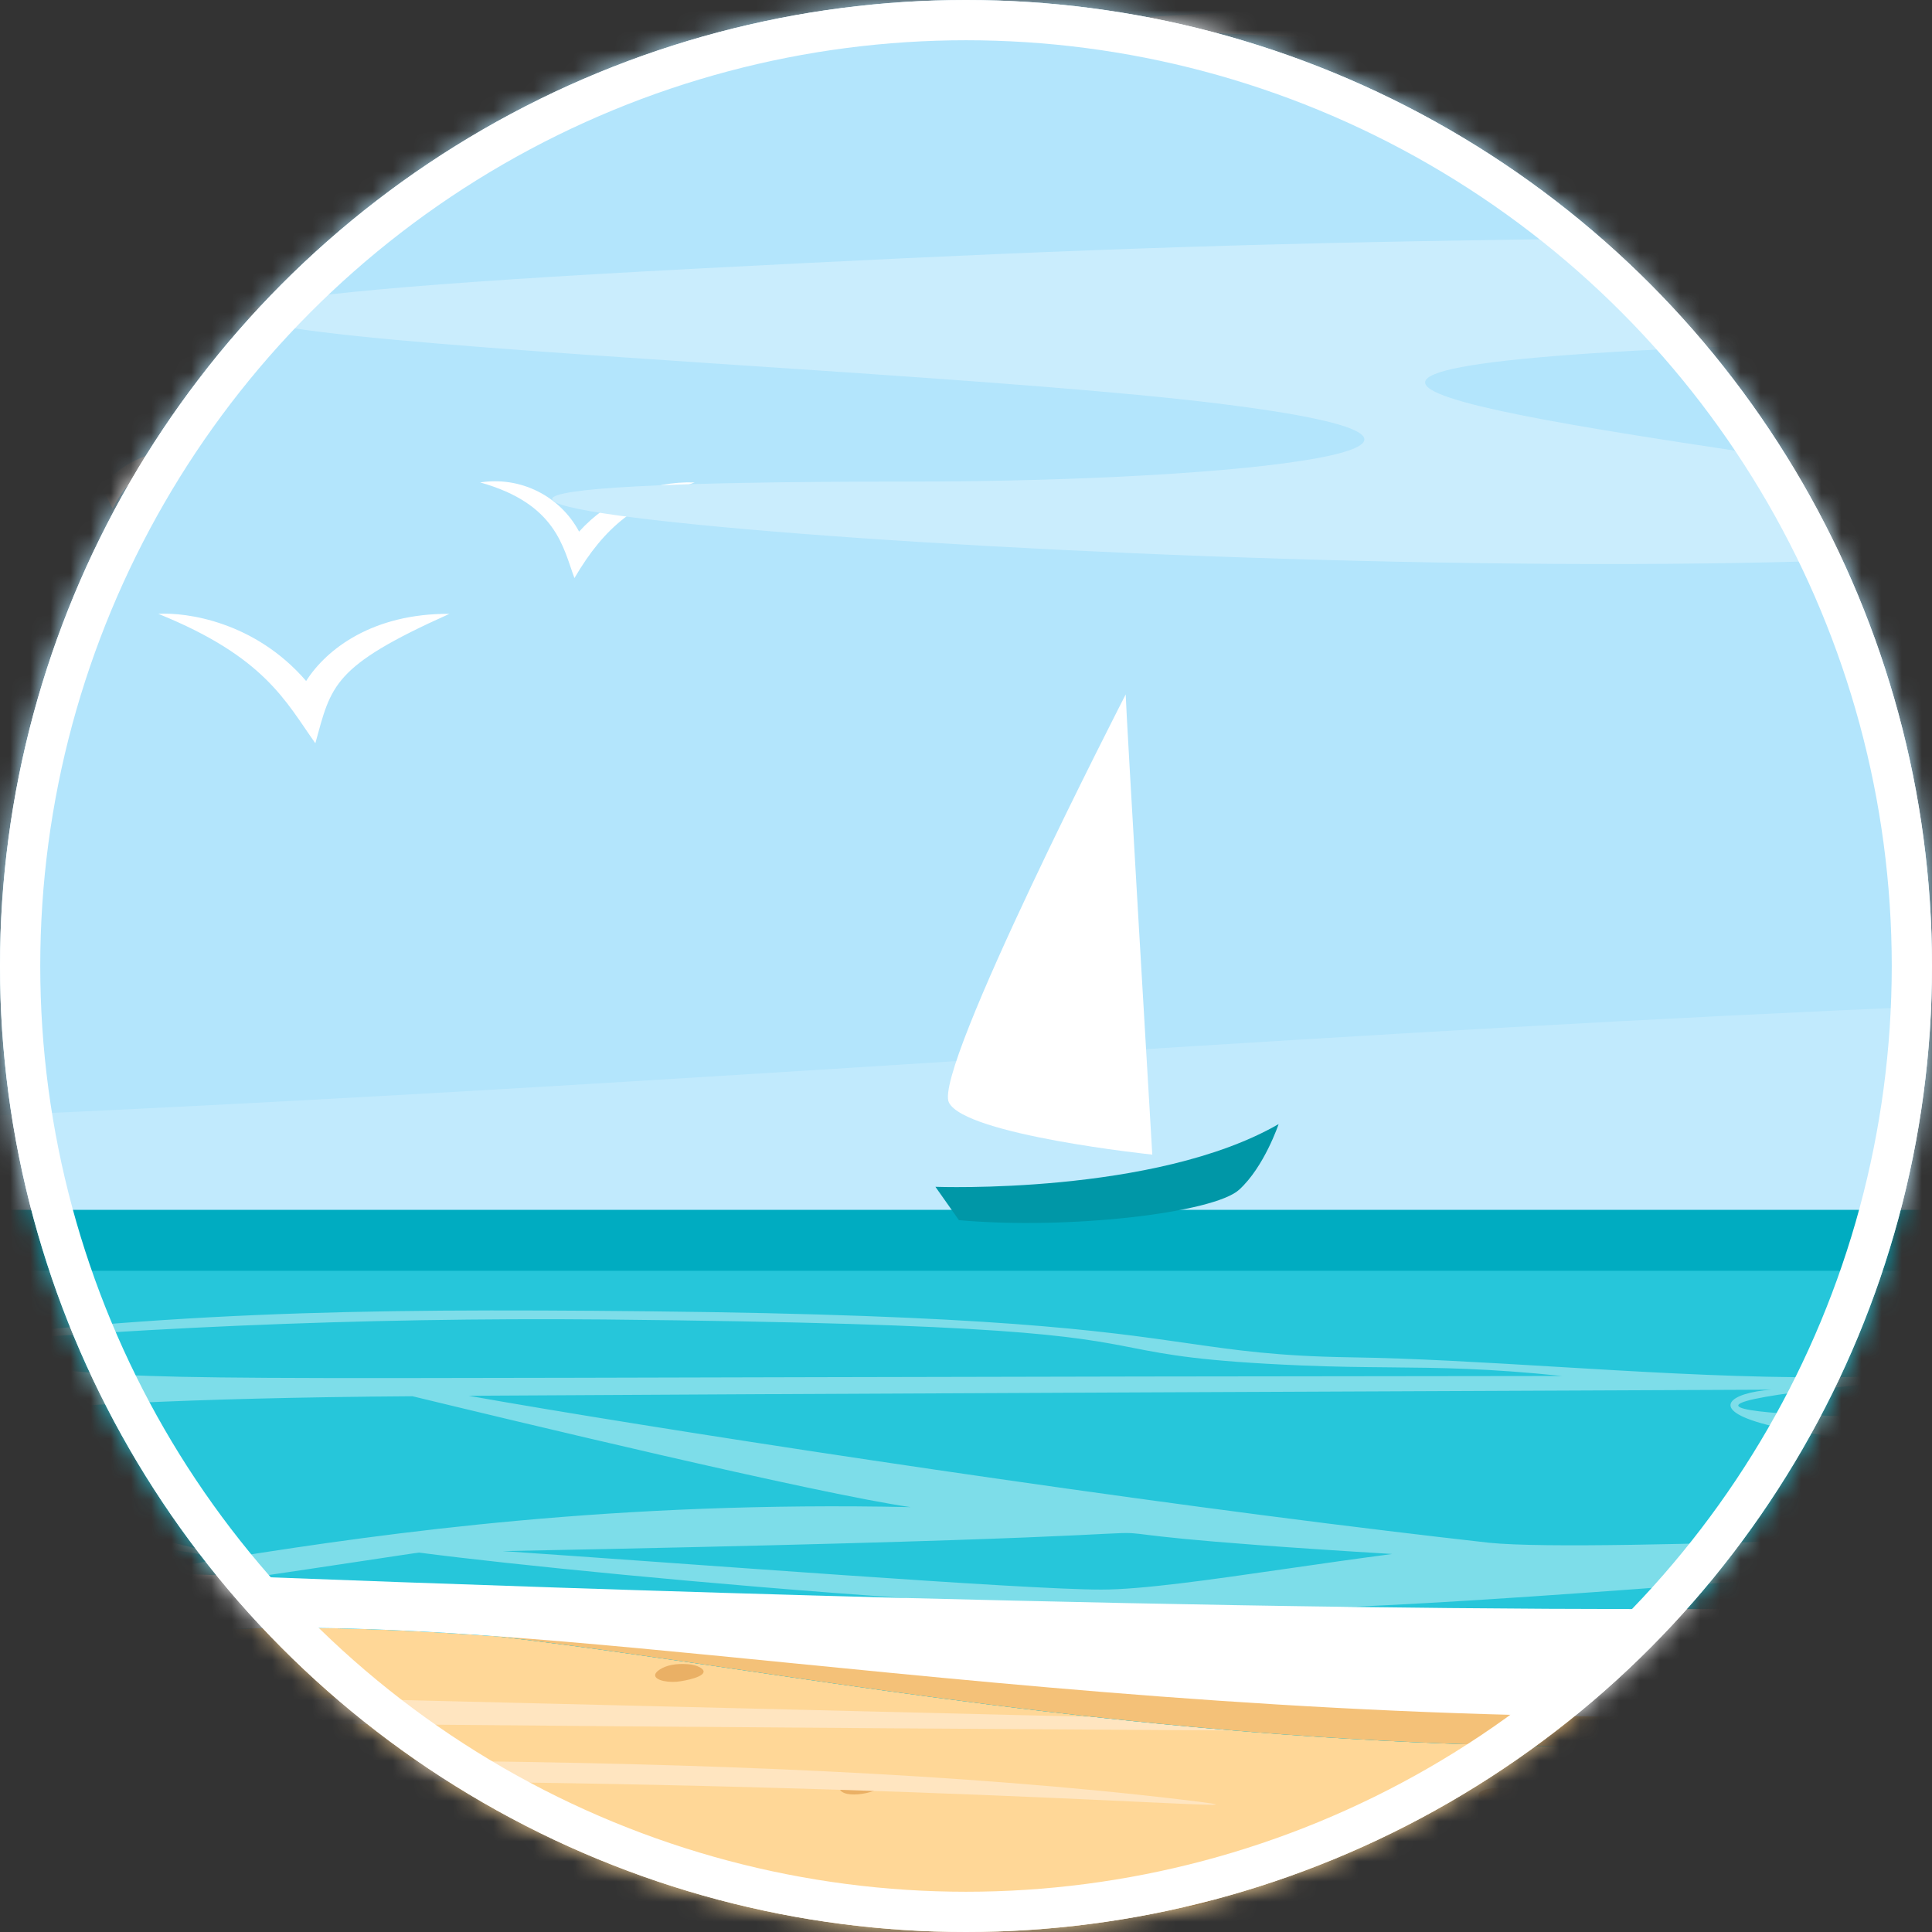 <svg width="96" height="96" viewBox="0 0 96 96" fill="none" xmlns="http://www.w3.org/2000/svg">
<rect x="0" y="0" width="96" height="96" fill="#333333" stroke="none"/>
<circle cx="48" cy="48" r="47" fill="white" stroke="white" stroke-width="2"/>
<mask id="mask0" mask-type="alpha" maskUnits="userSpaceOnUse" x="0" y="0" width="96" height="96">
<circle cx="48" cy="48" r="48" fill="#C07248"/>
</mask>
<g mask="url(#mask0)">
<path d="M-23 121H137.604V-12H-23V121Z" fill="#B3E5FC"/>
<path opacity="0.3" d="M-23 121H137.604V49.105C104.608 49.105 77.184 50.844 48.406 52.669C26.422 54.063 3.65 55.506 -23 56.264V121Z" fill="#E1F5FE"/>
<path d="M-23 121H137.604V61.96H-23V121Z" fill="#FFD797"/>
<path d="M64.53 83.335C64.25 83.518 64.182 83.763 64.725 83.892C65.013 83.951 65.309 83.956 65.598 83.905C66.109 83.825 67.122 83.578 66.559 83.225C66.367 83.124 66.155 83.068 65.939 83.061C65.38 83.019 64.881 83.099 64.53 83.335Z" fill="#EAB065"/>
<path d="M73.666 88.974C73.494 89.049 73.413 89.157 73.505 89.305C73.849 89.853 75.982 89.294 75.406 88.989C75.071 88.811 74.09 88.79 73.666 88.974Z" fill="#EAB065"/>
<path d="M58.133 94.16C57.853 94.343 57.785 94.588 58.328 94.717C58.616 94.776 58.912 94.781 59.201 94.73C59.712 94.65 60.725 94.403 60.162 94.05C59.97 93.949 59.758 93.893 59.541 93.885C58.983 93.844 58.484 93.922 58.133 94.16Z" fill="#F4C178"/>
<path d="M24.501 93.622C24.221 93.805 24.154 94.05 24.697 94.18C24.985 94.239 25.281 94.243 25.57 94.192C26.08 94.112 27.094 93.865 26.531 93.513C26.339 93.412 26.127 93.356 25.91 93.348C25.35 93.306 24.851 93.386 24.501 93.622Z" fill="#EAB065"/>
<path d="M95.586 88.058C95.306 88.241 95.238 88.486 95.781 88.616C96.069 88.675 96.365 88.679 96.654 88.628C97.165 88.548 98.178 88.301 97.615 87.948C97.423 87.848 97.211 87.792 96.995 87.784C96.433 87.733 95.937 87.82 95.586 88.058Z" fill="#EAB065"/>
<path d="M1.264 82.763C0.984 82.945 0.917 83.191 1.46 83.32C1.748 83.379 2.044 83.384 2.333 83.333C2.844 83.253 3.857 83.006 3.294 82.653C3.102 82.552 2.89 82.496 2.673 82.489C2.115 82.447 1.616 82.525 1.264 82.763Z" fill="#EAB065"/>
<path d="M10.397 88.402C10.225 88.477 10.144 88.585 10.236 88.733C10.58 89.281 12.713 88.722 12.137 88.416C11.802 88.239 10.821 88.217 10.397 88.402Z" fill="#EAB065"/>
<path d="M32.767 82.968C32.487 83.15 32.419 83.395 32.963 83.525C33.25 83.584 33.547 83.588 33.836 83.538C34.346 83.457 35.36 83.211 34.796 82.858C34.605 82.757 34.392 82.701 34.176 82.693C33.618 82.651 33.122 82.73 32.767 82.968Z" fill="#EAB065"/>
<path d="M41.905 88.605C41.733 88.68 41.653 88.788 41.744 88.936C42.088 89.484 44.222 88.925 43.645 88.619C43.307 88.444 42.326 88.422 41.905 88.605Z" fill="#EAB065"/>
<path fill-rule="evenodd" clip-rule="evenodd" d="M-23 89.237C-22.62 89.222 -22.239 89.207 -21.857 89.192C16.138 87.638 46.265 89.049 56.574 89.531C60.564 89.718 61.585 89.766 58.947 89.449C36.621 86.768 5.728 87.441 -13.742 87.865C-17.234 87.941 -20.358 88.009 -23 88.049V89.237Z" fill="#FFE5C0"/>
<path fill-rule="evenodd" clip-rule="evenodd" d="M-23 84.453C-15.246 84.569 -5.769 84.732 0.043 85.342C3.031 85.655 50.042 85.933 88.312 86.139C88.312 86.142 79.636 85.93 67.404 85.631C38.705 84.928 -9.572 83.746 -11.302 83.746C-12.274 83.746 -14.108 83.717 -16.353 83.682C-18.349 83.65 -20.67 83.613 -23 83.587V84.453Z" fill="#FFE5C0"/>
<path d="M-23 87.02C-18.05 86.408 -12.845 85.22 -7.635 84.031C-3.689 83.131 0.258 82.23 4.099 81.579C5.793 81.376 7.495 81.204 9.209 81.074C13.785 80.729 18.94 80.889 24.684 81.306C28.332 81.73 32.255 82.306 36.478 82.927C49.252 84.804 64.786 87.087 83.829 86.764C96.123 86.555 104.399 84.834 112.307 83.189C119.975 81.593 127.298 80.07 137.604 80.07V60.116H-23V87.02Z" fill="#00ACC1"/>
<path d="M-23 87.02C-18.05 86.408 -12.845 85.22 -7.635 84.031C-3.689 83.131 0.258 82.23 4.099 81.578C5.793 81.375 7.495 81.204 9.209 81.074C13.785 80.728 18.94 80.889 24.684 81.306C28.332 81.729 32.255 82.305 36.478 82.926C49.252 84.804 64.786 87.087 83.829 86.764C96.123 86.555 104.399 84.834 112.307 83.189C119.975 81.594 127.298 80.07 137.604 80.07V63.144H-23V87.02Z" fill="#26C6DA"/>
<path d="M-23 87.026C-18.05 86.414 -12.845 85.226 -7.635 84.037C-3.689 83.136 0.258 82.236 4.099 81.584C6.634 81.133 9.195 80.828 11.766 80.67C15.646 80.462 19.927 80.758 24.684 81.306C28.332 81.729 32.255 82.306 36.48 82.927C49.254 84.804 64.788 87.087 83.829 86.764C96.123 86.555 104.399 84.834 112.307 83.189C119.975 81.593 127.298 80.07 137.604 80.07V79.566C104.685 80.754 72.897 80.646 41.701 80.54C30.454 80.502 19.285 80.465 8.167 80.487C-0.263 80.505 -8.636 81.022 -16.945 81.536C-18.968 81.661 -20.986 81.785 -23 81.903V87.026Z" fill="#F4C178"/>
<path d="M-23 85.483C-17.968 84.996 -13.015 84.189 -8.061 83.381C-4.024 82.722 0.015 82.064 4.099 81.579C5.793 81.376 7.495 81.204 9.209 81.075C13.785 80.729 18.94 80.89 24.684 81.306C29.165 81.631 34.005 82.111 39.208 82.627C52.255 83.921 67.588 85.442 85.293 85.311C92.145 85.259 98.415 84.192 105.345 83.013C114.174 81.511 124.071 79.828 137.604 79.828V77.876C124.762 77.876 118.989 78.358 113.006 78.859C106.937 79.366 100.653 79.891 86.554 79.948C80.223 79.974 73.652 79.934 67.049 79.846C59.551 79.748 52.02 79.581 44.774 79.398C32.836 79.082 21.684 78.692 12.753 78.351L7.226 78.133C3.46 77.987 0.274 77.857 -2.178 77.759C-4.299 77.674 -5.87 77.613 -6.792 77.585C-12.727 77.404 -17.919 78.085 -23 78.892V85.483Z" fill="white"/>
<path opacity="0.4" fill-rule="evenodd" clip-rule="evenodd" d="M-23 75.569C-15.616 74.788 -9.265 74.075 -9.265 74.075C1.663 75.795 10.301 77.317 11.229 77.433C10.207 77.594 8.508 77.904 7.241 78.136L6.082 78.349L5.594 78.435L8.02 78.983C8.363 78.983 10.413 78.694 12.777 78.348C14.545 78.088 16.491 77.794 18.027 77.563C19.621 77.322 20.773 77.148 20.828 77.148C25.344 77.74 35.365 78.741 44.799 79.396C50.228 79.77 55.459 80.032 59.328 80.032C61.772 80.032 64.351 79.963 67.072 79.849C72.811 79.597 79.171 79.122 86.19 78.597C100.495 77.529 117.536 76.255 137.633 76.255V75.022C125.212 75.022 115.164 75.605 108.085 76.015C103.952 76.255 100.83 76.436 98.841 76.407C102.576 74.841 117.322 71.238 137.633 71.238V70.12C137.586 70.118 57.993 71.763 97.26 68.357C97.196 68.341 135.924 65.261 137.604 65.261V65.067C116.561 65.067 100.106 67.705 100.093 67.709C93.648 68.893 85.193 68.386 77.25 67.91C73.693 67.697 70.239 67.49 67.114 67.444C63.484 67.389 61.465 67.098 58.976 66.739C54.76 66.132 49.198 65.33 32.18 65.157C17.505 65.007 7.825 65.17 -6.612 67.076L-8.466 66.907C-12.861 66.505 -17.313 66.098 -23 65.866V66.783C-18.528 67.026 -11.405 67.61 2.382 68.54C-11.304 68.802 -18.791 69.031 -23 69.194V71.993C-21.268 72.247 -19.603 72.495 -18.032 72.73L-20.951 73.258C-21.655 73.386 -22.337 73.51 -23 73.63V75.569ZM56.291 66.973C53.312 66.391 50.077 65.759 30.012 65.564C17.938 65.457 5.867 65.974 -6.153 67.116C-0.641 67.618 1.585 67.942 3.821 68.148C9.578 68.677 15.408 68.419 77.614 68.372C73.943 67.987 71.55 67.965 69.027 67.942C67.684 67.93 66.305 67.917 64.677 67.849C59.71 67.641 58.045 67.316 56.291 66.973ZM-17.844 70.721C-12.51 71.483 6.269 76.067 11.531 77.383C19.343 76.148 30.603 74.572 45.245 74.888C40.577 74.223 25.032 70.476 20.498 69.379C8.755 69.459 2.923 69.89 -1.959 70.25C-6.659 70.597 -10.477 70.88 -17.844 70.721ZM24.986 77.073C34.325 77.707 50.871 78.986 54.714 78.986C56.751 78.986 60.096 78.504 63.935 77.949C65.611 77.707 67.382 77.452 69.179 77.217C57.939 76.537 57.099 76.235 56.245 76.183C55.062 76.112 53.85 76.521 24.986 77.073ZM102.169 74.596C105.203 73.421 106.571 72.892 112.405 72.196C83.306 72.349 83.956 69.343 88.019 69.052L86.668 69.058C78.562 69.092 36.851 69.267 23.287 69.355C31.822 70.878 52.91 74.137 68.939 76.067C70.617 76.271 72.299 76.468 73.989 76.658C76.719 76.936 84.613 76.7 90.579 76.523C93.68 76.43 96.26 76.354 97.324 76.372C99.47 75.642 100.954 75.067 102.169 74.596Z" fill="white"/>
<path d="M46.481 58.972C46.481 58.972 57.408 59.39 63.534 55.855C63.534 55.855 62.821 57.986 61.567 59.121C60.314 60.257 53.18 61.119 47.648 60.629L46.481 58.972Z" fill="#0097A7"/>
<path d="M55.935 34.506C55.935 35.072 57.256 57.372 57.256 57.372C57.256 57.372 47.96 56.402 47.15 54.782C46.339 53.163 55.935 34.506 55.935 34.506Z" fill="white"/>
<path d="M15.212 33.838C12.65 30.868 9.24 30.419 7.867 30.501C13.154 32.639 14.186 34.842 15.669 36.933C16.464 34.056 16.508 33.113 22.334 30.501C18.539 30.477 16.228 32.241 15.212 33.838Z" fill="white"/>
<path d="M28.775 26.416C28.312 25.548 27.59 24.847 26.708 24.409C25.827 23.971 24.831 23.818 23.859 23.972C27.65 25.032 27.976 27.2 28.543 28.724C30.082 26.112 31.571 25.01 34.516 23.972C33.438 23.937 32.366 24.137 31.375 24.56C30.383 24.982 29.496 25.615 28.775 26.416Z" fill="white"/>
<path d="M5.654 23.586C5.191 22.981 4.56 22.526 3.84 22.278C3.12 22.03 2.342 22 1.605 22.191C4.716 22.912 5.032 24.242 5.596 25.264C6.183 24.217 6.441 23.538 9.575 22.486C8.881 22.362 8.168 22.396 7.489 22.587C6.809 22.777 6.182 23.119 5.654 23.586Z" fill="white"/>
<path d="M96.718 27.596C140.569 24.946 -10.588 16.567 137.605 16.567V11.694C73.483 11.694 64.391 11.794 34.441 13.357C-20.608 16.227 41.334 17.666 60.622 20.062C77.258 22.129 61.965 23.93 45.131 23.93C-4.828 23.92 63.445 29.607 96.718 27.596Z" fill="#CAEDFD"/>
<path d="M125.879 1.142C125.879 1.142 109.497 2.442 89.283 2.442C69.069 2.442 52.687 1.142 52.687 1.142C52.687 1.142 69.069 -0.158 89.283 -0.158C109.497 -0.158 125.879 1.142 125.879 1.142Z" fill="#F3FAFF"/>
</g>
<circle cx="48" cy="48" r="47" stroke="white" stroke-width="2"/>
</svg>
